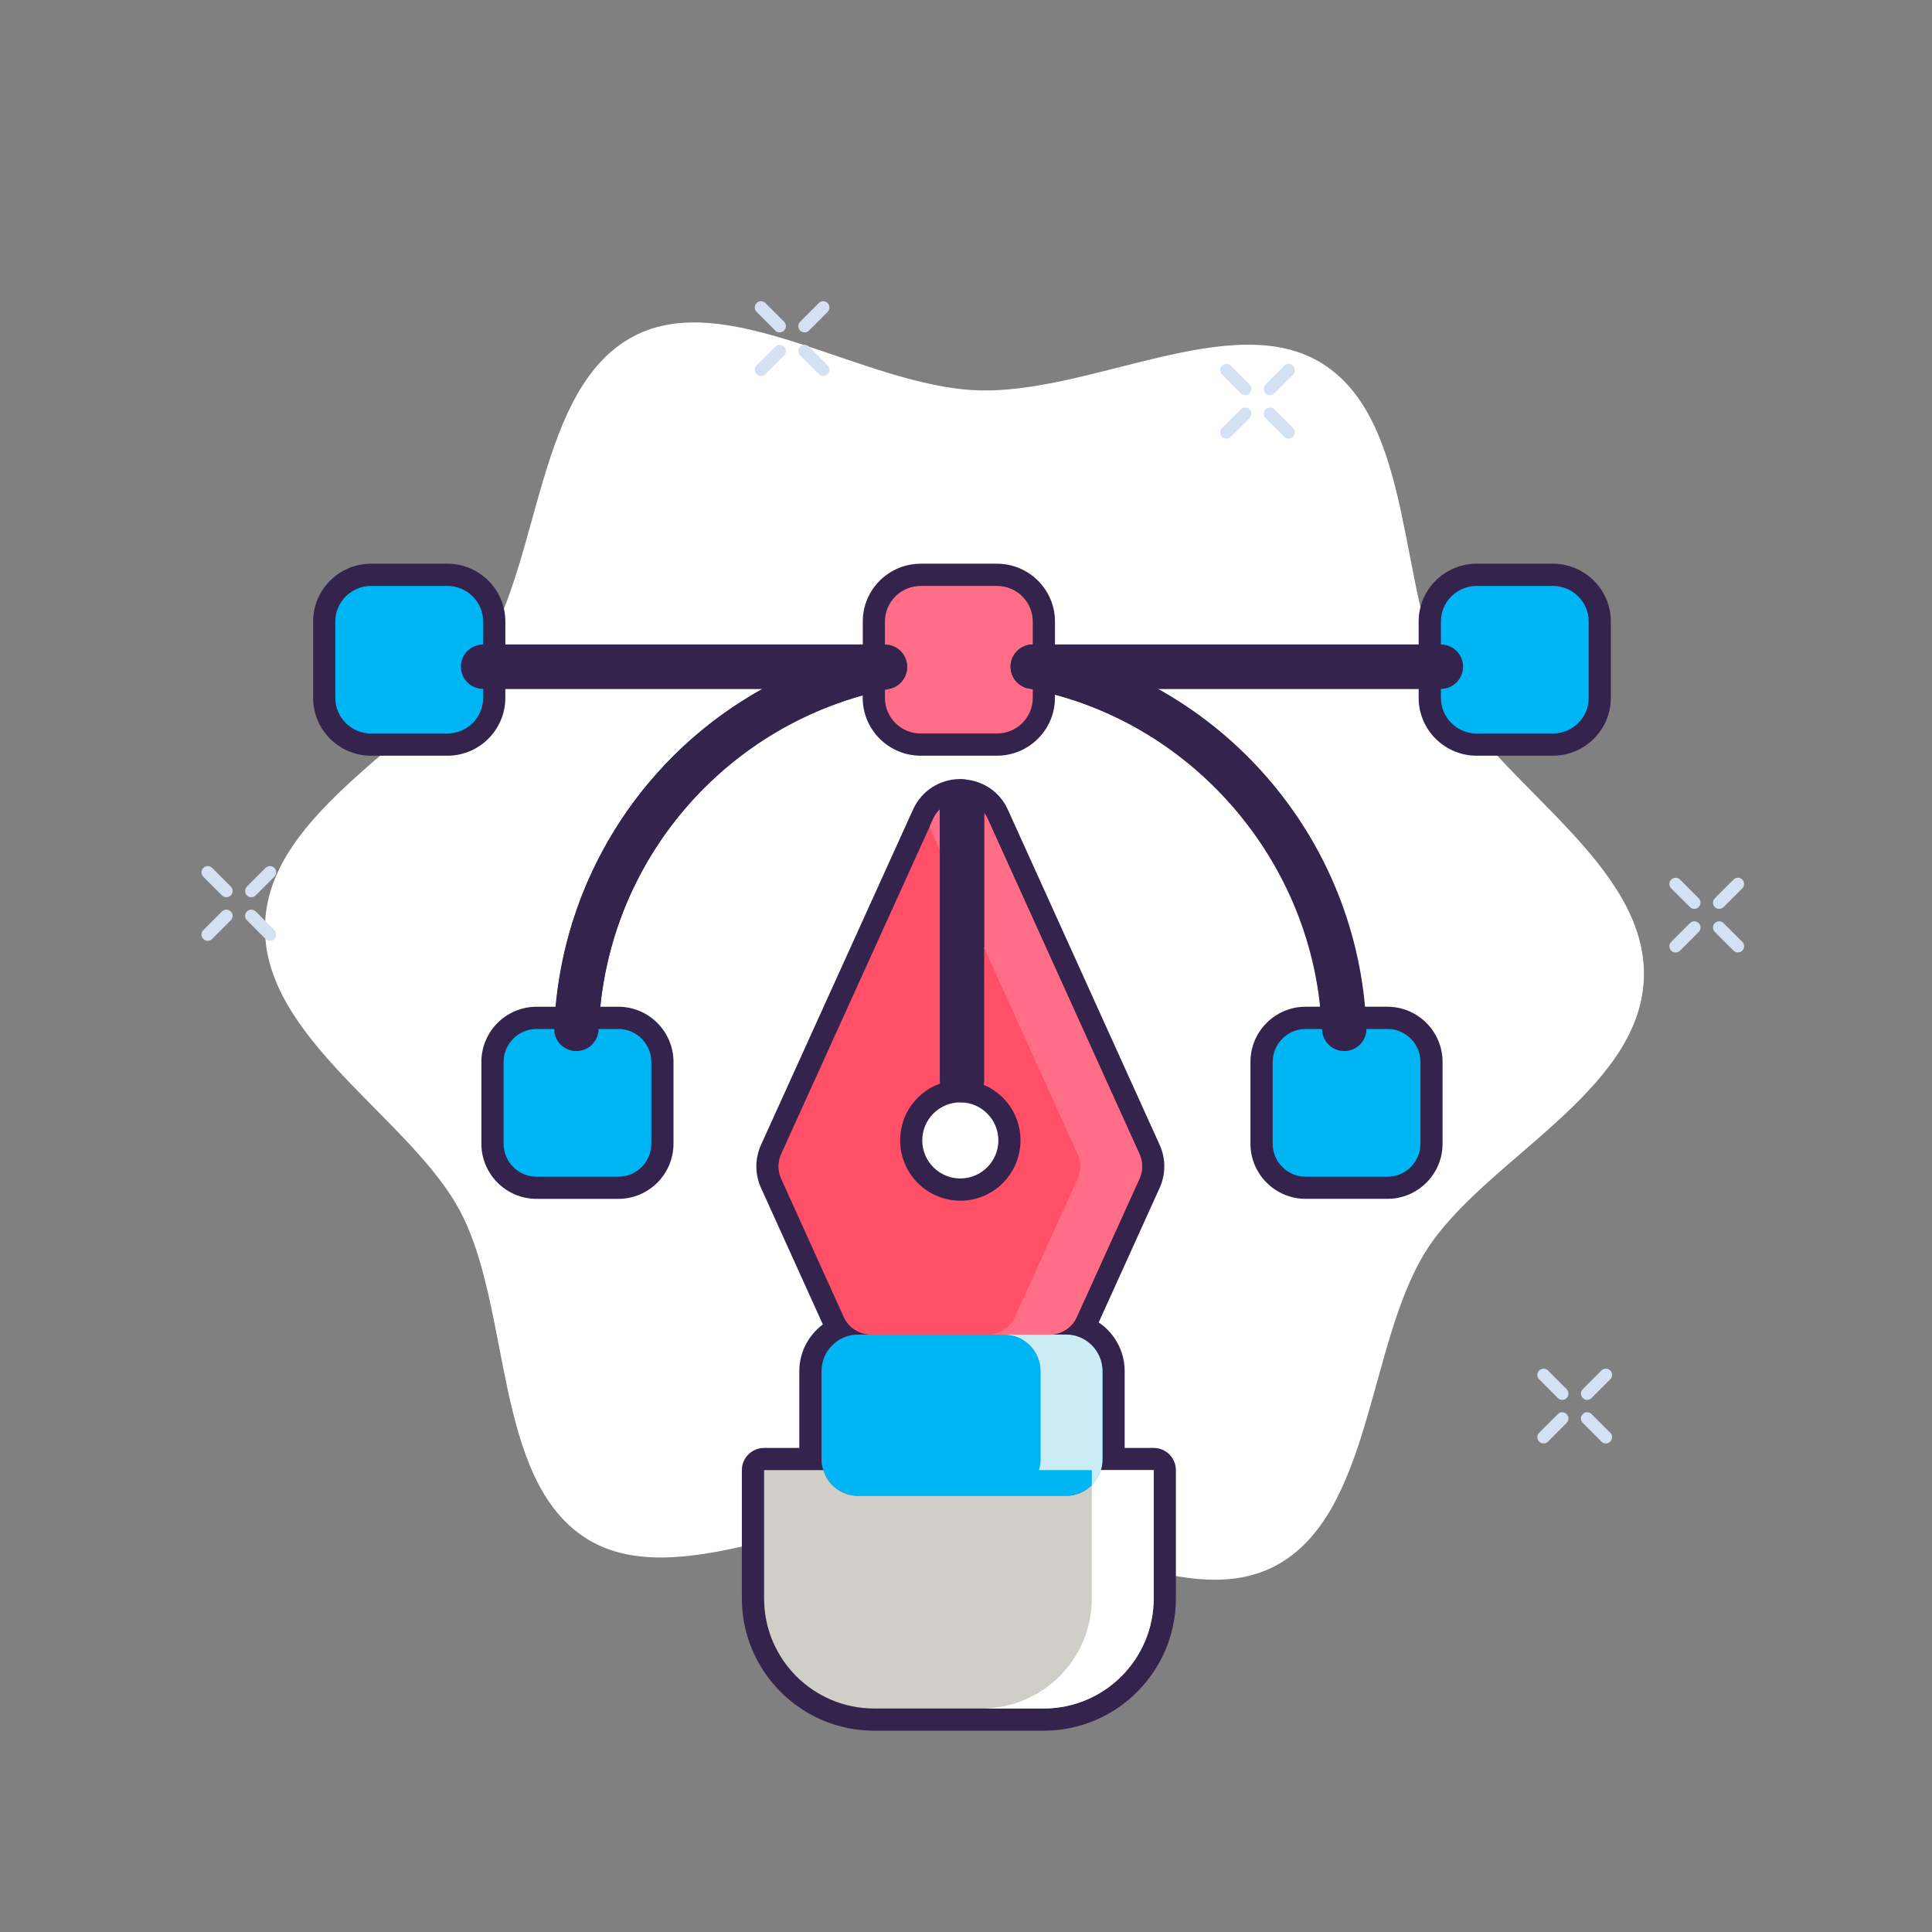 <?xml version="1.0" encoding="utf-8"?>
<!-- Generator: Adobe Illustrator 16.0.3, SVG Export Plug-In . SVG Version: 6.00 Build 0)  -->
<!DOCTYPE svg PUBLIC "-//W3C//DTD SVG 1.1//EN" "http://www.w3.org/Graphics/SVG/1.1/DTD/svg11.dtd">
<svg version="1.1" xmlns="http://www.w3.org/2000/svg" xmlns:xlink="http://www.w3.org/1999/xlink" x="0px" y="0px" width="100px"
	 height="100px" viewBox="0 0 100 100" enable-background="new 0 0 100 100" xml:space="preserve">
<rect x="0" y="0" width="100" height="100" fill="#808080" stroke="none"/>
<g id="Layer_1">
	<path fill="#FFFFFF" d="M74.964,35.718c-2.64-5.042-1.7-13.828-6.484-16.876c-4.636-2.954-12.05,1.595-17.928,1.359
		c-5.878-0.236-12.908-5.363-17.764-2.791c-5.009,2.655-4.768,11.49-7.797,16.303c-2.935,4.667-11.037,8.17-11.271,14.085
		c-0.234,5.914,7.565,10.056,10.122,14.942c2.637,5.04,1.699,13.827,6.483,16.875c4.636,2.953,12.05-1.595,17.927-1.359
		c5.878,0.236,12.909,5.363,17.765,2.79c5.008-2.653,4.768-11.489,7.796-16.303c2.935-4.668,11.037-8.17,11.271-14.084
		S77.521,40.604,74.964,35.718z"/>
	<path fill="#D4E1F4" d="M87.696,47.044c-0.081,0-0.165-0.032-0.227-0.096l-0.968-0.965c-0.126-0.126-0.126-0.331,0-0.456
		c0.127-0.128,0.33-0.128,0.458,0l0.965,0.966c0.125,0.125,0.125,0.331,0,0.455C87.861,47.012,87.78,47.044,87.696,47.044z"/>
	<path fill="#D4E1F4" d="M89.953,49.299c-0.082,0-0.164-0.032-0.227-0.094l-0.968-0.967c-0.124-0.128-0.124-0.33,0-0.455
		c0.126-0.128,0.329-0.128,0.456,0l0.967,0.966c0.125,0.126,0.125,0.328,0,0.456C90.118,49.267,90.035,49.299,89.953,49.299z"/>
	<path fill="#D4E1F4" d="M86.729,49.299c-0.082,0-0.165-0.032-0.227-0.094c-0.126-0.128-0.126-0.33,0-0.456l0.968-0.966
		c0.126-0.128,0.329-0.128,0.455,0c0.125,0.125,0.125,0.327,0,0.455l-0.965,0.967C86.895,49.267,86.812,49.299,86.729,49.299z"/>
	<path fill="#D4E1F4" d="M88.987,47.044c-0.082,0-0.165-0.032-0.229-0.096c-0.124-0.124-0.124-0.33,0-0.455l0.968-0.966
		c0.126-0.128,0.33-0.128,0.455,0c0.125,0.125,0.125,0.329,0,0.456l-0.967,0.965C89.149,47.012,89.067,47.044,88.987,47.044z"/>
	<path fill="#D4E1F4" d="M80.862,72.458c-0.082,0-0.166-0.035-0.228-0.097l-0.969-0.969c-0.124-0.126-0.124-0.33,0-0.456
		c0.128-0.123,0.33-0.123,0.459,0l0.965,0.969c0.125,0.126,0.125,0.328,0,0.456C81.027,72.423,80.946,72.458,80.862,72.458z"/>
	<path fill="#D4E1F4" d="M83.118,74.712c-0.082,0-0.165-0.028-0.227-0.095l-0.969-0.969c-0.124-0.124-0.124-0.328,0-0.453
		c0.126-0.13,0.331-0.13,0.457,0l0.969,0.966c0.124,0.126,0.124,0.328,0,0.456C83.283,74.684,83.201,74.712,83.118,74.712z"/>
	<path fill="#D4E1F4" d="M79.896,74.712c-0.085,0-0.167-0.028-0.23-0.095c-0.124-0.128-0.124-0.33,0-0.456l0.969-0.966
		c0.125-0.13,0.328-0.13,0.455,0c0.125,0.125,0.125,0.329,0,0.453l-0.965,0.969C80.063,74.684,79.978,74.712,79.896,74.712z"/>
	<path fill="#D4E1F4" d="M82.153,72.458c-0.083,0-0.166-0.035-0.23-0.097c-0.124-0.128-0.124-0.33,0-0.456l0.969-0.969
		c0.126-0.123,0.33-0.123,0.457,0c0.124,0.126,0.124,0.33,0,0.456l-0.969,0.969C82.317,72.423,82.232,72.458,82.153,72.458z"/>
	<path fill="#D4E1F4" d="M11.718,46.439c-0.082,0-0.165-0.032-0.227-0.094l-0.968-0.968c-0.125-0.126-0.125-0.33,0-0.456
		c0.126-0.124,0.331-0.124,0.455,0l0.967,0.968c0.128,0.124,0.128,0.327,0,0.456C11.882,46.408,11.8,46.439,11.718,46.439z"/>
	<path fill="#D4E1F4" d="M13.975,48.695c-0.083,0-0.165-0.032-0.229-0.095l-0.965-0.967c-0.125-0.126-0.125-0.329,0-0.456
		c0.125-0.126,0.329-0.126,0.455,0l0.966,0.965c0.126,0.129,0.126,0.333,0,0.458C14.14,48.663,14.057,48.695,13.975,48.695z"/>
	<path fill="#D4E1F4" d="M10.751,48.695c-0.082,0-0.165-0.032-0.228-0.095c-0.125-0.125-0.125-0.329,0-0.458l0.968-0.965
		c0.126-0.126,0.329-0.126,0.454,0c0.128,0.127,0.128,0.33,0,0.456l-0.967,0.967C10.918,48.663,10.836,48.695,10.751,48.695z"/>
	<path fill="#D4E1F4" d="M13.007,46.439c-0.082,0-0.165-0.032-0.227-0.094c-0.125-0.128-0.125-0.332,0-0.456l0.965-0.968
		c0.127-0.124,0.331-0.124,0.456,0c0.126,0.126,0.126,0.33,0,0.456l-0.966,0.968C13.173,46.408,13.09,46.439,13.007,46.439z"/>
	<path fill="#D4E1F4" d="M40.356,17.204c-0.083,0-0.166-0.031-0.228-0.094l-0.968-0.967c-0.125-0.126-0.125-0.329,0-0.457
		c0.125-0.125,0.331-0.125,0.457,0l0.966,0.966c0.128,0.128,0.128,0.331,0,0.458C40.52,17.173,40.437,17.204,40.356,17.204z"/>
	<path fill="#D4E1F4" d="M42.612,19.46c-0.083,0-0.167-0.031-0.228-0.095l-0.967-0.967c-0.126-0.125-0.126-0.329,0-0.457
		c0.127-0.125,0.329-0.125,0.455,0l0.967,0.967c0.126,0.126,0.126,0.331,0,0.456C42.775,19.429,42.694,19.46,42.612,19.46z"/>
	<path fill="#D4E1F4" d="M39.388,19.46c-0.083,0-0.164-0.031-0.228-0.095c-0.125-0.125-0.125-0.33,0-0.456l0.968-0.967
		c0.126-0.125,0.327-0.125,0.455,0c0.128,0.127,0.128,0.331,0,0.457l-0.966,0.967C39.555,19.429,39.473,19.46,39.388,19.46z"/>
	<path fill="#D4E1F4" d="M41.644,17.204c-0.083,0-0.164-0.031-0.227-0.094c-0.126-0.127-0.126-0.33,0-0.458l0.967-0.966
		c0.126-0.125,0.329-0.125,0.455,0c0.126,0.128,0.126,0.331,0,0.457l-0.967,0.967C41.812,17.173,41.728,17.204,41.644,17.204z"/>
	<path fill="#D4E1F4" d="M64.447,20.448c-0.083,0-0.163-0.032-0.227-0.095l-0.969-0.967c-0.125-0.126-0.125-0.33,0-0.455
		c0.127-0.127,0.33-0.127,0.456,0l0.967,0.966c0.127,0.128,0.127,0.331,0,0.456C64.612,20.416,64.527,20.448,64.447,20.448z"/>
	<path fill="#D4E1F4" d="M66.703,22.704c-0.083,0-0.165-0.032-0.229-0.095l-0.966-0.967c-0.126-0.126-0.126-0.33,0-0.456
		c0.124-0.125,0.327-0.125,0.453,0l0.97,0.966c0.126,0.126,0.126,0.331,0,0.457C66.87,22.672,66.785,22.704,66.703,22.704z"/>
	<path fill="#D4E1F4" d="M63.479,22.704c-0.081,0-0.165-0.032-0.228-0.095c-0.125-0.126-0.125-0.331,0-0.457l0.969-0.966
		c0.125-0.125,0.328-0.125,0.454,0c0.127,0.126,0.127,0.33,0,0.456l-0.967,0.967C63.646,22.672,63.563,22.704,63.479,22.704z"/>
	<path fill="#D4E1F4" d="M65.737,20.448c-0.082,0-0.166-0.032-0.229-0.095c-0.126-0.125-0.126-0.328,0-0.456l0.966-0.966
		c0.126-0.127,0.329-0.127,0.457,0c0.126,0.125,0.126,0.329,0,0.455l-0.97,0.967C65.902,20.416,65.817,20.448,65.737,20.448z"/>
	<path fill="#34234D" d="M41.372,70.97v3.975h-1.824c-0.634,0-1.149,0.515-1.149,1.149v6.643c0,3.773,3.071,6.844,6.845,6.844h8.773
		c3.776,0,6.847-3.07,6.847-6.844v-6.643c0-0.635-0.514-1.149-1.149-1.149h-1.502V70.97c0-1.049-0.534-1.976-1.344-2.522
		l3.155-6.965c0.321-0.706,0.321-1.517,0-2.224l-7.857-17.352c-0.428-0.946-1.328-1.533-2.357-1.57c-0.005,0-0.01-0.003-0.016-0.003
		c-0.002,0-0.002,0.001-0.003,0.001c-0.026-0.001-0.05-0.012-0.077-0.012h-0.001c-1.071,0-2.012,0.606-2.456,1.583l-7.867,17.352
		c-0.321,0.708-0.321,1.519-0.001,2.225l3.202,7.069C41.854,69.108,41.372,69.979,41.372,70.97 M55.173,70.227
		c0.409,0,0.741,0.334,0.741,0.743v4.565c0,0.101-0.012,0.152-0.036,0.222c-0.095,0.306-0.384,0.519-0.705,0.519H44.412
		c-0.318,0-0.601-0.206-0.687-0.503c-0.013-0.044-0.036-0.194-0.055-0.237V70.97c0-0.409,0.333-0.743,0.742-0.743h0.674h9.238
		H55.173z M58.564,82.736c0,2.507-2.04,4.545-4.548,4.545h-8.773c-2.507,0-4.546-2.038-4.546-4.545v-5.493h1.209
		c0.007,0.012,0.018,0.018,0.025,0.029c0.122,0.175,0.263,0.334,0.417,0.48c0.036,0.031,0.072,0.061,0.108,0.092
		c0.148,0.126,0.306,0.238,0.477,0.335c0.023,0.013,0.043,0.028,0.067,0.042c0.189,0.099,0.391,0.175,0.599,0.233
		c0.048,0.014,0.098,0.025,0.147,0.036c0.216,0.05,0.437,0.083,0.664,0.083h10.761c0.227,0,0.447-0.033,0.665-0.083
		c0.049-0.014,0.096-0.022,0.146-0.036c0.213-0.061,0.42-0.137,0.615-0.24c0.002-0.002,0.004-0.004,0.009-0.007
		c0.202-0.109,0.389-0.242,0.562-0.393c0.016-0.014,0.031-0.026,0.045-0.04c0.177-0.159,0.336-0.335,0.471-0.532h0.88V82.736z
		 M49.706,57.057c1.086,0,1.97,0.885,1.97,1.97c0,1.087-0.884,1.97-1.97,1.97s-1.97-0.883-1.97-1.97
		C47.735,57.941,48.619,57.057,49.706,57.057 M41.481,60.207l7.162-15.798v10.498c-1.839,0.477-3.207,2.134-3.207,4.119
		c0,2.354,1.915,4.269,4.269,4.269c2.355,0,4.269-1.915,4.269-4.269c0-1.92-1.283-3.529-3.032-4.063V44.776l6.987,15.431
		c0.047,0.104,0.047,0.223,0,0.328l-3.244,7.161c-0.064,0.142-0.206,0.232-0.361,0.232h-9.238c-0.156,0-0.297-0.091-0.362-0.233
		l-3.243-7.16C41.434,60.43,41.434,60.311,41.481,60.207"/>
	<path fill="#34234D" d="M19.21,39.116h3.943c1.656,0,3.002-1.343,3.002-2.991v-0.468h13.313c-5.979,3.314-10.058,9.4-10.696,16.452
		h-0.999c-1.576,0-2.857,1.282-2.857,2.857v4.231c0,1.575,1.281,2.856,2.857,2.856h4.23c1.576,0,2.857-1.281,2.857-2.856v-4.231
		c0-1.575-1.281-2.857-2.857-2.857h-0.929c0.783-7.685,6.154-14.053,13.58-16.115v0.13c0,1.648,1.347,2.991,3.003,2.991h3.942
		c1.657,0,3.004-1.343,3.004-2.991v-0.167c7.398,2,12.929,8.501,13.726,16.151h-0.749c-1.576,0-2.857,1.282-2.857,2.857v4.231
		c0,1.575,1.281,2.856,2.857,2.856h4.23c1.576,0,2.857-1.281,2.857-2.856v-4.231c0-1.575-1.281-2.857-2.857-2.857h-1.176
		c-0.646-6.975-4.797-13.122-10.75-16.452h13.545v0.468c0,1.648,1.347,2.991,3.003,2.991h3.941c1.657,0,3.004-1.343,3.004-2.991
		v-3.956c0-1.649-1.347-2.991-3.004-2.991h-3.941c-1.656,0-3.003,1.341-3.003,2.991v1.189H54.605v-1.189
		c0-1.649-1.347-2.991-3.004-2.991H47.66c-1.657,0-3.003,1.341-3.003,2.991v1.189h-18.5v-1.189c0-1.649-1.347-2.991-3.002-2.991
		H19.21c-1.656,0-3.003,1.341-3.003,2.991v3.956C16.207,37.773,17.554,39.116,19.21,39.116 M32.563,54.967v4.231
		c0,0.308-0.25,0.558-0.559,0.558h-4.23c-0.308,0-0.559-0.25-0.559-0.558v-4.231c0-0.308,0.25-0.559,0.559-0.559h4.23
		C32.313,54.408,32.563,54.659,32.563,54.967 M72.372,54.967v4.231c0,0.308-0.252,0.558-0.56,0.558h-4.23
		c-0.308,0-0.56-0.25-0.56-0.558v-4.231c0-0.308,0.252-0.559,0.56-0.559h4.23C72.12,54.408,72.372,54.659,72.372,54.967
		 M75.729,32.169c0-0.382,0.316-0.692,0.705-0.692h3.941c0.389,0,0.705,0.31,0.705,0.692v3.956c0,0.382-0.316,0.692-0.705,0.692
		h-3.941c-0.389,0-0.705-0.31-0.705-0.692V32.169z M46.955,32.169c0-0.382,0.316-0.692,0.705-0.692h3.942
		c0.389,0,0.705,0.31,0.705,0.692v3.956c0,0.382-0.316,0.692-0.705,0.692H47.66c-0.389,0-0.705-0.31-0.705-0.692V32.169z
		 M18.505,32.169c0-0.382,0.316-0.692,0.705-0.692h3.943c0.388,0,0.704,0.31,0.704,0.692v2.333c0,0.002-0.001,0.003-0.001,0.006
		c0,0.002,0.001,0.003,0.001,0.005v1.612c0,0.382-0.316,0.692-0.704,0.692H19.21c-0.389,0-0.705-0.31-0.705-0.692V32.169z"/>
	<path fill="#FF5067" d="M58.98,59.735l-7.861-17.354c-0.552-1.207-2.264-1.207-2.815,0l-7.873,17.354
		c-0.184,0.402-0.184,0.874,0,1.275l3.241,7.16c0.252,0.553,0.804,0.908,1.414,0.908h9.241c0.608,0,1.16-0.355,1.4-0.908l3.253-7.16
		C59.164,60.598,59.164,60.138,58.98,59.735 M49.706,62.148c-1.724,0-3.114-1.401-3.114-3.125c0-1.725,1.39-3.115,3.114-3.115
		c1.724,0,3.115,1.391,3.115,3.115C52.82,60.747,51.43,62.148,49.706,62.148"/>
	<path fill="#00B5F4" d="M57.063,70.97v4.565c0,0.199-0.025,0.386-0.088,0.559c-0.235,0.771-0.956,1.331-1.805,1.331H44.413
		c-0.846,0-1.568-0.561-1.792-1.331c-0.075-0.173-0.099-0.359-0.099-0.559V70.97c0-1.044,0.846-1.892,1.891-1.892h10.758
		C56.217,69.078,57.063,69.926,57.063,70.97"/>
	<path fill="#34234D" d="M48.644,41.483v14.424c0,0.636,0.515,1.149,1.149,1.149c0.634,0,1.149-0.514,1.149-1.149V41.483
		c0-0.634-0.515-1.149-1.149-1.149C49.158,40.334,48.644,40.849,48.644,41.483"/>
	<path fill="#00B5F4" d="M32.004,60.906h-4.23c-0.942,0-1.708-0.766-1.708-1.708v-4.23c0-0.943,0.766-1.708,1.708-1.708h4.23
		c0.943,0,1.708,0.765,1.708,1.708v4.23C33.712,60.141,32.948,60.906,32.004,60.906"/>
	<path fill="#00B5F4" d="M71.813,60.906h-4.23c-0.943,0-1.709-0.766-1.709-1.708v-4.23c0-0.943,0.766-1.708,1.709-1.708h4.23
		c0.943,0,1.709,0.765,1.709,1.708v4.23C73.521,60.141,72.756,60.906,71.813,60.906"/>
	<path fill="#FF6E86" d="M53.456,32.169v3.956c0,1.02-0.833,1.841-1.854,1.841h-3.943c-1.021,0-1.854-0.821-1.854-1.841v-3.956
		c0-1.021,0.833-1.841,1.854-1.841h3.943C52.623,30.328,53.456,31.148,53.456,32.169"/>
	<path fill="#00B5F4" d="M82.23,32.169v3.956c0,1.02-0.833,1.841-1.854,1.841h-3.943c-1.02,0-1.852-0.821-1.852-1.841v-3.956
		c0-1.021,0.832-1.841,1.852-1.841h3.943C81.397,30.328,82.23,31.148,82.23,32.169"/>
	<path fill="#00B5F4" d="M25.007,32.169v3.956c0,1.02-0.833,1.841-1.854,1.841H19.21c-1.021,0-1.854-0.821-1.854-1.841v-3.956
		c0-1.021,0.833-1.841,1.854-1.841h3.942C24.173,30.328,25.007,31.148,25.007,32.169"/>
	<path fill="#34234D" d="M53.242,35.637c8.409,1.592,14.852,8.851,15.188,17.662c0.025,0.636,0.56,1.129,1.192,1.104
		c0.636-0.024,1.129-0.559,1.104-1.191c-0.384-9.9-7.601-18.042-17.058-19.833c-0.622-0.118-1.226,0.292-1.342,0.917
		C52.209,34.918,52.619,35.519,53.242,35.637"/>
	<path fill="#34234D" d="M30.98,53.299c0.338-8.765,6.696-15.976,15.049-17.639c0.622-0.124,1.026-0.73,0.902-1.351
		c-0.124-0.624-0.729-1.026-1.351-0.903c-9.385,1.87-16.513,9.959-16.897,19.806c-0.025,0.633,0.469,1.167,1.103,1.191
		C30.422,54.428,30.956,53.935,30.98,53.299"/>
	<path fill="#34234D" d="M74.578,33.359H53.456c-0.635,0-1.149,0.515-1.149,1.149c0,0.634,0.515,1.149,1.149,1.149h21.122
		c0.636,0,1.149-0.515,1.149-1.149C75.728,33.874,75.214,33.359,74.578,33.359"/>
	<path fill="#34234D" d="M45.805,33.359h-20.8c-0.634,0-1.149,0.515-1.149,1.149c0,0.634,0.515,1.149,1.149,1.149h20.8
		c0.634,0,1.149-0.515,1.149-1.149C46.955,33.874,46.439,33.359,45.805,33.359"/>
	<path fill="#D0CFC7" d="M59.714,76.094v6.64c0,3.147-2.55,5.697-5.697,5.697h-8.772c-3.146,0-5.696-2.55-5.696-5.697v-6.64h3.072
		c0.224,0.772,0.946,1.331,1.792,1.331h10.761c0.847,0,1.567-0.559,1.805-1.331H59.714"/>
	<path fill="#FFFFFF" d="M57.063,65.236l-1.334,2.935c-0.047,0.108-0.107,0.208-0.177,0.3c0.071-0.092,0.132-0.191,0.18-0.301
		L57.063,65.236 M50.942,42.081v0.001c0.045,0.059,0.085,0.122,0.121,0.188C51.027,42.204,50.987,42.14,50.942,42.081
		 M48.644,41.895c-0.138,0.131-0.254,0.293-0.341,0.486l-0.193,0.424l0.001,0.003l0.194-0.427c0.086-0.19,0.202-0.352,0.339-0.482
		V41.895"/>
	<path fill="#FF6E86" d="M50.942,42.082v6.979l4.832,10.671c0.185,0.406,0.185,0.87,0,1.276l-3.243,7.16
		c-0.25,0.555-0.801,0.909-1.408,0.909h0.848h2.395h-0.041c0.489,0,0.94-0.229,1.229-0.606c0.069-0.092,0.13-0.191,0.177-0.302
		l1.334-2.934l1.914-4.228c0.182-0.406,0.182-0.87,0-1.276l-7.858-17.352c-0.018-0.037-0.035-0.075-0.056-0.109
		C51.027,42.204,50.987,42.141,50.942,42.082 M48.644,41.899c-0.137,0.131-0.253,0.291-0.339,0.481l-0.194,0.427l0.533,1.176V41.899
		"/>
	<path fill="#CCECF4" d="M55.173,69.078h-0.808h-2.395c1.046,0,1.892,0.847,1.892,1.892v4.565c0,0.197-0.024,0.384-0.088,0.559
		h2.738v0.774c0.211-0.215,0.373-0.478,0.465-0.774c0.061-0.175,0.086-0.361,0.086-0.559V70.97
		C57.063,69.925,56.219,69.078,55.173,69.078"/>
	<path fill="#34234D" d="M49.71,41.473c-0.385,0-0.771,0.14-1.066,0.421v0.004v2.086l2.299,5.075v-6.978v-0.001
		C50.639,41.675,50.175,41.473,49.71,41.473"/>
	<path fill="#FFFFFF" d="M59.714,76.094h-2.736c-0.092,0.297-0.254,0.56-0.467,0.774v5.865c0,3.147-2.548,5.697-5.695,5.697h3.201
		c3.147,0,5.697-2.55,5.697-5.697V76.094"/>
</g>
<g id="Layer_2">
</g>
</svg>
